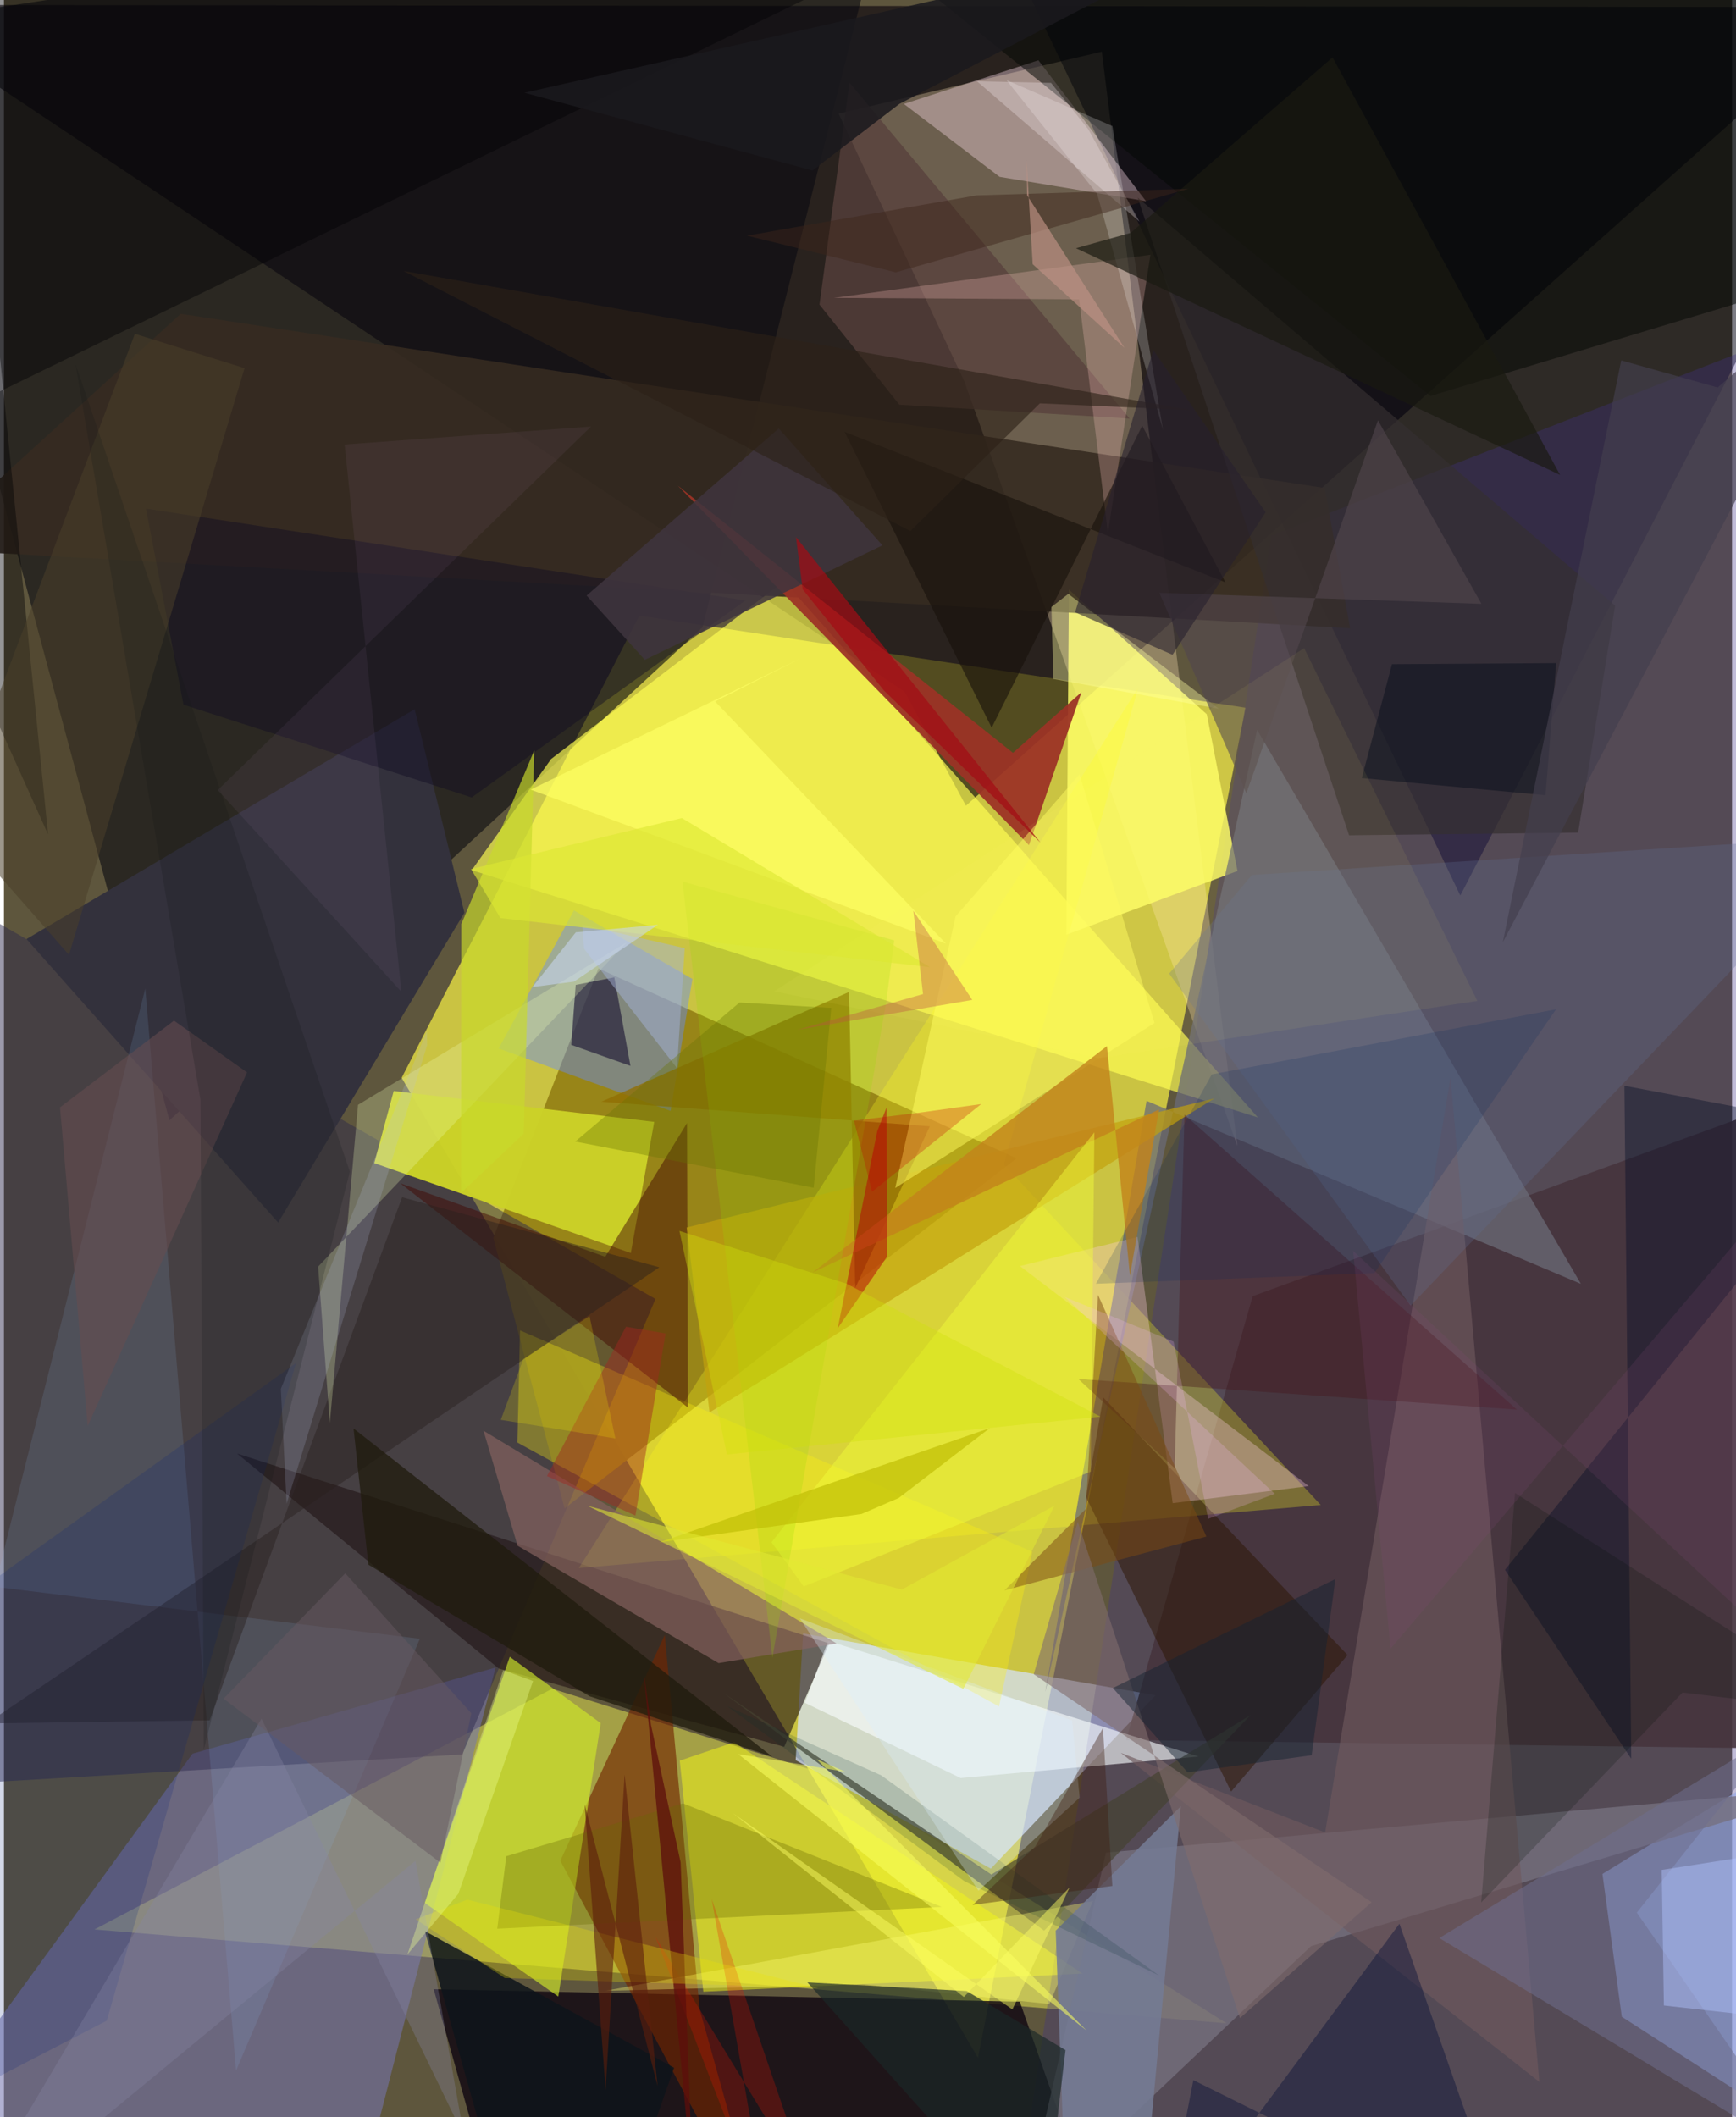 <svg xmlns="http://www.w3.org/2000/svg" width="228" height="278" viewBox="0 0 836 1024"><path fill="#5e563d" d="M0 0h836v1024H0z"/><path fill="#e1d943" fill-opacity=".827" d="M192.391 521.292l114.987-223.55 293.285 44.559-129.475 652.987z"/><path fill="#07000a" fill-opacity=".608" d="M898 3.466L-62 2.364l497.7 332.213 29.661 55.123z"/><path fill="#e2e24e" fill-opacity=".525" d="M591.544 978.625l-547.77-45.412 221.413-116.42 136.876 42.744z"/><path fill="#d6e3ff" fill-opacity=".702" d="M477.421 903.785l79.679-83.847-170.492-29.893-3.598 61.306z"/><path fill="#0b0a12" fill-opacity=".604" d="M80.05 541.867L-62 12.537 430.284-62l-92.385 365.46z"/><path fill="#ffe7b7" fill-opacity=".314" d="M531.129 24.97l-127.35 29.985 60.79 129.375 132.093 369.85z"/><path fill="#958216" fill-opacity=".941" d="M236.734 598.728l50.85-130.33L489.9 560.232 271.199 729.536z"/><path fill="#000110" fill-opacity=".514" d="M467.474-62h378.633l-3.434 227.88-138.134 267.255z"/><path fill="#423487" fill-opacity=".325" d="M487.114 1086H898l-36.9-923.768-248.018 96.84z"/><path fill="#100611" fill-opacity=".804" d="M491.45 968.157l33.872 96.924-282.7 20.919-34.729-123.884z"/><path fill="#7575b0" fill-opacity=".565" d="M-62 1058.8l236.157-4.692 63.663-247.586-146.587 41.66z"/><path fill="#2c284c" fill-opacity=".471" d="M-7.156 861.98l228.88-13.42 93.465-220.295L-62 412.55z"/><path fill="#feff53" fill-opacity=".671" d="M606.63 540.479L377.426 281.08 264.71 367.09l-38.42 53.785z"/><path fill="#95a8e5" fill-opacity=".655" d="M782.658 975.43l103.797 66.894L898 829.878l-124.7 76.476z"/><path fill="#211315" fill-opacity=".6" d="M399.213 794.87l-21.75 50.015-138.042-37.831-126.619-104.006z"/><path fill="#fefe67" fill-opacity=".827" d="M513.945 452.108l82.816-30.846-14.872-75.795-66.708-60.27z"/><path fill="#46343d" fill-opacity=".89" d="M892.6 521.583l-21.524 324.283-328.195-4.29 61.224-214.666z"/><path fill="#cbd127" fill-opacity=".976" d="M188.56 527.675l-9.421 34.871 124.12 43.507 11.321-63.433z"/><path fill="#362b21" fill-opacity=".894" d="M-39.243 265.506L85.502 151.782l553.43 84.259 12.302 67.826z"/><path fill="#732500" fill-opacity=".631" d="M336.53 971.696l-16.844-180.918-50.537 109.2L368.515 1086z"/><path fill="#648aff" fill-opacity=".431" d="M275.754 440.334l-36.43 66.785 83.18 30.192 10.567-63.826z"/><path fill="#ffff20" fill-opacity=".275" d="M483.739 563.191l153.294 164.727-358.927 30.489L548.678 332.76z"/><path fill="#76707e" fill-opacity=".776" d="M492.598 1073.654l40.537-177.616 355.674-31.843-256.463 77.08z"/><path fill="#9c3226" fill-opacity=".937" d="M326.035 234.934L488.127 364.14l33.141-29.353-25.402 73.973z"/><path fill="#6a6a76" fill-opacity=".745" d="M552.757 532.427l-48.99 285.958 102.48-465.369 156.635 267.938z"/><path fill="#f3f716" fill-opacity=".506" d="M326.93 851.568l11.4 111.744 183.485-8.755L353.261 842.68z"/><path fill="#f4d2df" fill-opacity=".404" d="M435.372 50.281l46.278 35.244 70.825 11.77-52.045-68.143z"/><path fill="#cfe62a" fill-opacity=".659" d="M268.166 965.66l-64.588-45.293 41.117-119.045 44.011 32.115z"/><path fill="#34323d" fill-opacity=".996" d="M222.756 441.454L132.635 591.33 10.899 454.183l187.777-111.177z"/><path fill="#f9fdff" fill-opacity=".612" d="M462.81 859.964l115.106-10.381L398.75 793.67l-11.292 29.911z"/><path fill="#2c1400" fill-opacity=".49" d="M649.99 800.497L531.813 675.88l-8.37 48.168 70.227 142.464z"/><path fill="#6f595e" fill-opacity=".643" d="M540.265 847.783l98.892 38.54 60.648-365.187 42.974 485.807z"/><path fill="#fff40e" fill-opacity=".318" d="M497.506 750.55L249.674 643.47l-1.285 54.24 232.99 127.65z"/><path fill="#400500" fill-opacity=".471" d="M290.892 607.868l39.556-64.698.439 137.614-139.109-108.458z"/><path fill="#fdcce3" fill-opacity=".333" d="M631.217 718.763l-65.815 8.272-17.013-128.759-56.853 14.082z"/><path fill="#8cbef4" fill-opacity=".129" d="M112.287 1001.478L68.38 478.063-4.474 767.476 201.21 792.6z"/><path fill="#454130" fill-opacity=".675" d="M477.672 906.664l125.43-77.168-99.907 104.312-155.093-114.966z"/><path fill="#342f30" fill-opacity=".69" d="M548.477 95.585L779.42 292.94l-17.876 109.771-110.803 1.3z"/><path fill="#050904" fill-opacity=".529" d="M690.1 191.508L375.175-62h479.117L898 128.749z"/><path fill="#85635f" fill-opacity=".682" d="M232.002 692.021l16.469 55.591 97.251 56.777 57.134-9.472z"/><path fill="#c3a10c" fill-opacity=".682" d="M330.257 593.702l255.293-62.425-217.52 135.556-26.673 16.289z"/><path fill="#916f03" fill-opacity=".78" d="M288.991 532.853l119.857-53.09 2.98 143.216 36.082-78.218z"/><path fill="#58403c" fill-opacity=".769" d="M433.183 195.744l111.384 6.684-135.53-162.502-14.502 107.404z"/><path fill="#000003" fill-opacity=".416" d="M-25.607-62l533.512 3.103L-62 218.523l83.353 185.085z"/><path fill="#1f1a37" fill-opacity=".651" d="M303.064 515.507l-28.643-10.144 2.175-29.002 18.684-3.66z"/><path fill="#ffc5c1" fill-opacity=".255" d="M554.622 123.227l-153.121 20.835 118.651.732 13.92 113.123z"/><path fill="#000b25" fill-opacity=".384" d="M787.244 850.66l-61.103-91.402L898 546.622l-114.076-21.474z"/><path fill="#281f1d" fill-opacity=".455" d="M99.528 832.046l-107.782 1.513 325.318-220.624-124.454-33.858z"/><path fill="#f1ffbb" fill-opacity=".255" d="M151.98 612.63l149.218-156.784-129.903 78.51L157.66 688.29z"/><path fill="#44151a" fill-opacity=".373" d="M731.89 681.765l-212.142-14.802 46.596 43.129 4.777-170.962z"/><path fill="#ffff74" fill-opacity=".357" d="M415.537 959.73l90.182 9.542 21.108-49.797-235.93 43.395z"/><path fill="#010c35" fill-opacity=".396" d="M727.921 1081.697l-52.834-151.243L559.86 1086l15.54-79.906z"/><path fill="#676900" fill-opacity=".322" d="M238.643 932.843l215.034-10.532-125.201-50.107-85.48 25.6z"/><path fill="#fffd5f" fill-opacity=".49" d="M460.386 443.212L431.172 574.58l125.43-79.805-36.264-120.215z"/><path fill="#c2831b" fill-opacity=".796" d="M558.826 536.593l-14.102 80.361-11.12-110.984L391.27 615.4z"/><path fill="#110d23" fill-opacity=".451" d="M86.858 340.836l-18.163-94.84 290.036 44.402L226.258 385.7z"/><path fill="#607091" fill-opacity=".275" d="M898 404.264l-294.263 18.904-40.03 47.728 116.765 160.58z"/><path fill="#001e7c" fill-opacity=".173" d="M-62 805.033l203.276-145.776-91.553 318.075L-62 1035.165z"/><path fill="#747b93" fill-opacity=".882" d="M555.273 1023.953l14.077-150.341-60.55 60.162L514.41 1086z"/><path fill="#f3fd3a" fill-opacity=".459" d="M525.776 711.763l-138.884 55.548-15.563-21.37 156.186-198.249z"/><path fill="#6f6e8e" fill-opacity=".537" d="M872.793 1044.954l-82.856-119.878 69.7-88.017L694.38 937.375z"/><path fill="#17110b" fill-opacity=".608" d="M406.641 208.849l184.284 72.819-40.27-75.779-72.824 146.069z"/><path fill="#3f343e" fill-opacity=".863" d="M424.982 263.762l-50.172-56.514-92.937 80.804 28.165 31.072z"/><path fill="#1f1a0c" fill-opacity=".729" d="M169.112 690.896l202.56 158.753-88.306-29.219-107.077-63.656z"/><path fill="#1a2828" fill-opacity=".667" d="M502.349 1086l11.197-94.436-47.826-28.567-77.051-4.196z"/><path fill="#97dc00" fill-opacity=".216" d="M328.25 426.39l43.51 375.387 55.084-317.34 3.845-29.619z"/><path fill="#c8da2b" fill-opacity=".675" d="M256.55 362.93l-5.097 185.374-30.313 28.641.127-130.03z"/><path fill="#0d151a" fill-opacity=".843" d="M239.029 1059.77l72.223-22.77 12.942-36.894-120.567-66.092z"/><path fill="#ffffa1" fill-opacity=".392" d="M506.733 293.574l.94 34.82 80.047 14.415-72.82-55.566z"/><path fill="#a12820" fill-opacity=".447" d="M300.91 641.701l19.16 3.244-14.574 88.091-42.808-19.124z"/><path fill="#fffeff" fill-opacity=".212" d="M536.232 60.987l24.471 146.948-31.875-114.223-43.886-54.988z"/><path fill="#b1c3fe" fill-opacity=".451" d="M801.976 904.403l56.313-8.791L898 980.62l-94.97-10.631z"/><path fill="#4b4029" fill-opacity=".541" d="M116.394 178.067L31.45 461.822l-57.02-64.852 88.915-235.509z"/><path fill="#53464d" fill-opacity=".612" d="M558.936 286.726l155.828 5.332-50.058-88.76-63.668 180.395z"/><path fill="#7d4a13" fill-opacity=".502" d="M581.692 743.174l-97.671 26.044 39.35-39.4 5.887-103.562z"/><path fill="#806c6c" fill-opacity=".592" d="M519.49 735.954l78.445 240.103 63.706-56.006-163.468-110.3z"/><path fill="#fdff63" fill-opacity=".714" d="M455.704 456.384L344.035 339.262l41.996-21.126-131.24 63.776z"/><path fill="#b60007" fill-opacity=".502" d="M403.358 642.409l23.783-34.47-.16-72.307-4.501 11.506z"/><path fill="#e91400" fill-opacity=".251" d="M391.342 1061.734l-76.174-124.967 55.805 144.26-28.597-162.648z"/><path fill="#c2c008" fill-opacity=".729" d="M317.014 746.008l159.892-55.276-44.032 33.777-18.017 7.755z"/><path fill="#042560" fill-opacity=".173" d="M750.837 488.177l-87.91 127.602-134.663 5.11 56.068-101.268z"/><path fill="#001108" fill-opacity=".204" d="M731.022 722.112L898 828.899l-85.95-10.288-97.415 101.55z"/><path fill="#191911" fill-opacity=".678" d="M642.744 27.728l-97.646 84.898-26.46 7.44L752.8 229.68z"/><path fill="#a4b3d6" fill-opacity=".494" d="M325.601 516.592l-44.981-57.768-.866-11.571 49.574 11.343z"/><path fill="#677300" fill-opacity=".341" d="M400.23 487.487l-8.5 86.989-115.363-22.338 79.45-67.247z"/><path fill="#000b19" fill-opacity=".427" d="M750.917 320.705l-5.13 63.94-88.913-8.32 14.612-55.08z"/><path fill="#fff972" fill-opacity=".067" d="M712.769 484.106l-83.77-170.614L372.66 479.457l157.002 32.313z"/><path fill="#032f2d" fill-opacity=".165" d="M424.412 858.68l-74.363-33.358 114.522 84.503 94.268 45.681z"/><path fill="#132230" fill-opacity=".478" d="M644.114 763.707l-11.482 85.23-60.014 8.291-36.148-40.79z"/><path fill="#fafe5f" fill-opacity=".553" d="M406.995 856.931l-13.84-6.05 130.602 131.234L355.215 848.4z"/><path fill="#2c2117" fill-opacity=".616" d="M193.272 131.04l380.714 67.32-72.862-3.271-62.614 61.756z"/><path fill="#b6c1e7" fill-opacity=".188" d="M136.745 727.294l67.991-221.813-.089-7.023-70.698 173.255z"/><path fill="#5c0e0b" fill-opacity=".749" d="M327.352 900.744l-14.322-66.369-3.57-25.862 23.996 251.293z"/><path fill="#674c4f" fill-opacity=".569" d="M82.247 493.64l35.35 25.032L40.51 689.69 27.12 535.586z"/><path fill="#a30c15" fill-opacity=".706" d="M425.764 334.025l-39.351-48.968-3.25-25.278 118.27 147.75z"/><path fill="#26202d" fill-opacity=".58" d="M565.32 316.695l-47.108-20.537 37.793-126.888 54.365 78.53z"/><path fill="#fff6fb" fill-opacity=".271" d="M524.527 62.45l-17.97-22.358-35.821-.782 78.583 67.873z"/><path fill="#111617" fill-opacity=".196" d="M167.331 566.657L34.595 175.97l60.462 355.915 1.624 314.297z"/><path fill="#3e261b" fill-opacity=".463" d="M359.502 113.99l110.951-19.482 102.603-3.2-141.611 40.418z"/><path fill="#efe304" fill-opacity=".278" d="M224.165 918.805L393.9 961.577 242.297 956.7l-43.083-28.4z"/><path fill="#bf9285" fill-opacity=".659" d="M497.665 127.787l-2.942-50.295.21 16.911 47.16 73.885z"/><path fill="#ce9fe9" fill-opacity=".063" d="M164.797 214.985L192.283 479.7l-88.854-97.58 180.585-175.813z"/><path fill="#8788a4" fill-opacity=".322" d="M199.089 899.967L-26.498 1086l151.09-254.768 97.991 202.163z"/><path fill="#dcf0ff" fill-opacity=".298" d="M471.443 914.46l48.96-45.005-3.66-37.324-131.75-49.402z"/><path fill="#3f1d10" fill-opacity=".392" d="M531.67 835.754l-32.78 57.362-30.255 28.232 67.573-9.191z"/><path fill="#d0e00d" fill-opacity=".38" d="M407.484 620.813l-80.708-25.448 22.98 108.128 180.719-18.306z"/><path fill="#dde833" fill-opacity=".635" d="M240.165 444.03l-14.224-23.724 102.018-24.631 120.044 72.1z"/><path fill="#bf5342" fill-opacity=".369" d="M383.637 498.137l84.807-14.518-28.5-43.097 4.676 40.28z"/><path fill="#884c7b" fill-opacity=".165" d="M670.785 797.402L898 530.081l-19.875 284.424-225.412-209.477z"/><path fill="#ebfe92" fill-opacity=".361" d="M255.962 813.052l-36.16 102.92-24.622 29.354 46.363-137.573z"/><path fill="#cad8f6" fill-opacity=".545" d="M255.695 477.371l20.021-2.577 40.664-27.5-39.733 3.64z"/><path fill="#fcff63" fill-opacity=".467" d="M464.364 965.872l51.18-53.033-27.697 59.072L352.428 876.8z"/><path fill="#e2ea31" fill-opacity=".553" d="M464.142 816.836l44.09-88.639-73.863 40.619-152.046-40.498z"/><path fill="#f7bdff" fill-opacity=".216" d="M614.782 722.497l-32.231 12.118-16.707-85.725-52.688-21.595z"/><path fill="#665960" fill-opacity=".51" d="M226.104 828.636l-61-67.687-58.869 60.627 104.9 79.32z"/><path fill="#1a191d" fill-opacity=".859" d="M391.148 82.47l42.02-32.192L589.803-31.33l-338.03 76.19z"/><path fill="#433f4e" fill-opacity=".675" d="M898 127.703l-68.952 59.713-46.66-13.108-57.293 281.465z"/><path fill="#c20002" fill-opacity=".275" d="M444.372 537.947l28.404-3.965-52.819 42.4-8.743-34.36z"/><path fill="#5b1e0c" fill-opacity=".604" d="M316.225 1008.987l-35.287-136.294 10.116 138.158 9.196-152.599z"/><path fill="#fbf400" fill-opacity=".2" d="M240.348 686.736l55.438 8.99-12.5-59.18-32.012 20.734z"/></svg>